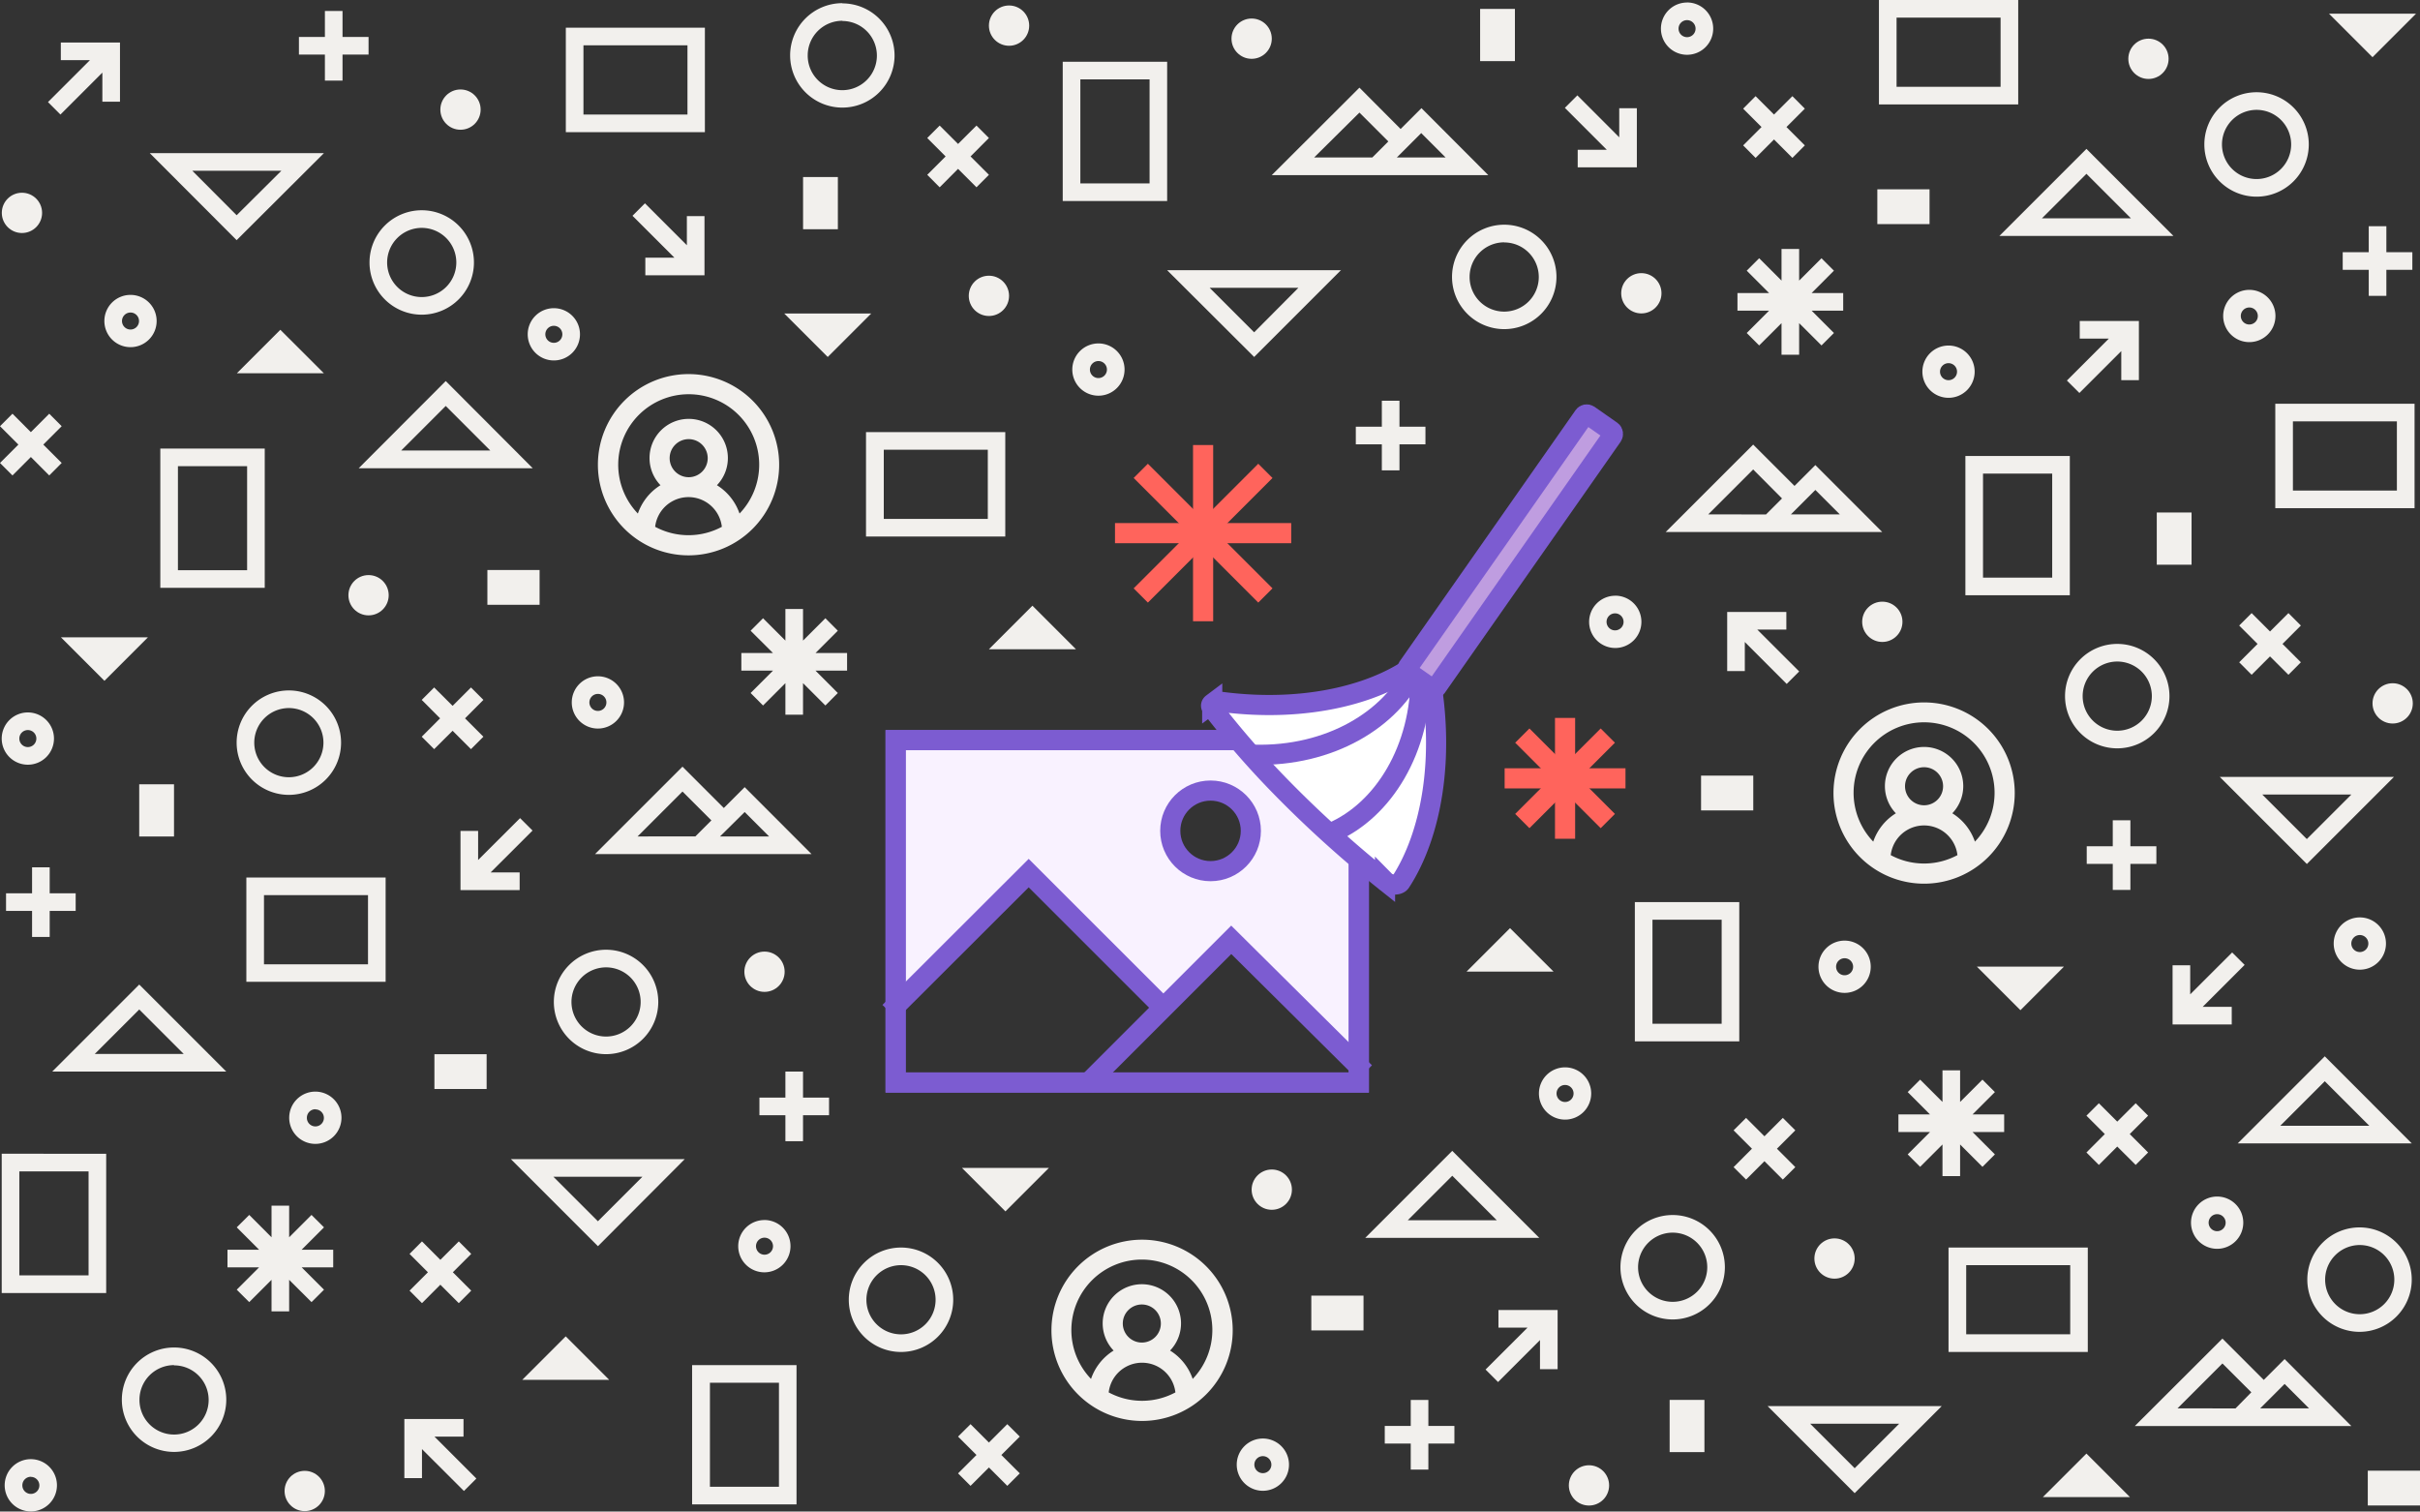 <svg xmlns="http://www.w3.org/2000/svg" width="480.64" height="300.21" viewBox="0 0 480.64 300.21"><rect x="0" y="0" width="480.64" height="300.21" fill="#333333" stroke="none"/><title>feature-exif</title><polygon points="308.56 192.98 299.91 184.34 291.27 192.98 308.56 192.98" fill="#f2f0ed"/><polygon points="213.7 128.95 205.05 120.3 196.41 128.95 213.7 128.95" fill="#f2f0ed"/><polygon points="64.33 74.14 55.68 65.5 47.04 74.14 64.33 74.14" fill="#f2f0ed"/><polygon points="121 274.06 112.36 265.42 103.72 274.06 121 274.06" fill="#f2f0ed"/><polygon points="423.03 297.34 414.39 288.7 405.74 297.34 423.03 297.34" fill="#f2f0ed"/><polygon points="392.63 191.99 401.28 200.64 409.92 191.99 392.63 191.99" fill="#f2f0ed"/><polygon points="462.57 2.72 471.21 11.36 479.85 2.72 462.57 2.72" fill="#f2f0ed"/><polygon points="12.1 126.58 20.74 135.22 29.38 126.58 12.1 126.58" fill="#f2f0ed"/><polygon points="191.05 231.96 199.69 240.6 208.33 231.96 191.05 231.96" fill="#f2f0ed"/><polygon points="155.75 62.26 164.4 70.9 173.04 62.26 155.75 62.26" fill="#f2f0ed"/><circle cx="325.99" cy="58.25" r="4" fill="#f2f0ed"/><circle cx="248.59" cy="7.68" r="4" fill="#f2f0ed"/><circle cx="252.59" cy="236.28" r="4" fill="#f2f0ed"/><circle cx="373.85" cy="123.5" r="4" fill="#f2f0ed"/><circle cx="426.71" cy="11.68" r="4" fill="#f2f0ed"/><circle cx="364.36" cy="249.96" r="4" fill="#f2f0ed"/><circle cx="315.59" cy="295.02" r="4" fill="#f2f0ed"/><circle cx="475.21" cy="139.7" r="4" fill="#f2f0ed"/><circle cx="196.41" cy="58.76" r="4" fill="#f2f0ed"/><circle cx="91.46" cy="21.77" r="4" fill="#f2f0ed"/><circle cx="4.36" cy="42.28" r="4" fill="#f2f0ed"/><circle cx="200.41" cy="5.09" r="4" fill="#f2f0ed"/><circle cx="151.84" cy="193" r="4" fill="#f2f0ed"/><circle cx="60.52" cy="296.13" r="4" fill="#f2f0ed"/><circle cx="73.2" cy="118.22" r="4" fill="#f2f0ed"/><path d="M257.93,57.11,249.09,66l-8.84-8.84h17.68m8.45-3.5H231.8L249.09,70.9l17.29-17.29Z" fill="#f2f0ed"/><path d="M55.88,33.92,47,42.75,38.2,33.92H55.88m8.45-3.5H29.75L47,47.7,64.33,30.42Z" fill="#f2f0ed"/><path d="M377.2,282.77l-8.84,8.84-8.84-8.84H377.2m8.45-3.5H351.07l17.29,17.29,17.29-17.29Z" fill="#f2f0ed"/><path d="M127.59,233.72l-8.84,8.84-8.84-8.84h17.68m8.45-3.5H101.47l17.29,17.29L136,230.22Z" fill="#f2f0ed"/><path d="M467,157.81l-8.84,8.84-8.84-8.84H467m8.45-3.5H440.88l17.29,17.29,17.29-17.29Z" fill="#f2f0ed"/><path d="M288.44,233.52l8.84,8.84H279.6l8.84-8.84m0-4.95-17.29,17.29h34.57l-17.29-17.29Z" fill="#f2f0ed"/><path d="M88.53,80.63l8.84,8.84H79.69l8.84-8.84m0-4.95L71.24,93h34.57L88.53,75.68Z" fill="#f2f0ed"/><path d="M27.65,200.49l8.84,8.84H18.82l8.84-8.84m0-4.95L10.37,212.83H44.94L27.65,195.54Z" fill="#f2f0ed"/><path d="M461.73,214.75l8.84,8.84H452.89l8.84-8.84m0-4.95-17.29,17.29H479L461.73,209.8Z" fill="#f2f0ed"/><path d="M414.39,34.52l8.84,8.84H405.55l8.84-8.84m0-4.95L397.1,46.86h34.57L414.39,29.57Z" fill="#f2f0ed"/><path d="M218.16,71.71a1.69,1.69,0,1,1-1.69,1.69,1.69,1.69,0,0,1,1.69-1.69m0-3.5a5.19,5.19,0,1,0,5.19,5.19,5.19,5.19,0,0,0-5.19-5.19Z" fill="#f2f0ed"/><path d="M110,64.71a1.69,1.69,0,1,1-1.69,1.69A1.69,1.69,0,0,1,110,64.71m0-3.5a5.19,5.19,0,1,0,5.19,5.19A5.19,5.19,0,0,0,110,61.21Z" fill="#f2f0ed"/><path d="M25.92,62.07a1.69,1.69,0,1,1-1.69,1.69,1.69,1.69,0,0,1,1.69-1.69m0-3.5a5.19,5.19,0,1,0,5.19,5.19,5.19,5.19,0,0,0-5.19-5.19Z" fill="#f2f0ed"/><path d="M118.75,137.82a1.69,1.69,0,1,1-1.69,1.69,1.69,1.69,0,0,1,1.69-1.69m0-3.5a5.19,5.19,0,1,0,5.19,5.19,5.19,5.19,0,0,0-5.19-5.19Z" fill="#f2f0ed"/><path d="M5.53,145a1.69,1.69,0,1,1-1.69,1.69A1.69,1.69,0,0,1,5.53,145m0-3.5a5.19,5.19,0,1,0,5.19,5.19,5.19,5.19,0,0,0-5.19-5.19Z" fill="#f2f0ed"/><path d="M62.63,220.34A1.69,1.69,0,1,1,60.95,222a1.69,1.69,0,0,1,1.69-1.69m0-3.5A5.19,5.19,0,1,0,67.82,222a5.19,5.19,0,0,0-5.19-5.19Z" fill="#f2f0ed"/><path d="M6.13,293.33A1.69,1.69,0,1,1,4.44,295a1.69,1.69,0,0,1,1.69-1.69m0-3.5A5.19,5.19,0,1,0,11.31,295a5.19,5.19,0,0,0-5.19-5.19Z" fill="#f2f0ed"/><path d="M320.77,121.82a1.69,1.69,0,1,1-1.69,1.69,1.69,1.69,0,0,1,1.69-1.69m0-3.5A5.19,5.19,0,1,0,326,123.5a5.19,5.19,0,0,0-5.19-5.19Z" fill="#f2f0ed"/><path d="M310.84,215.49a1.69,1.69,0,1,1-1.69,1.69,1.69,1.69,0,0,1,1.69-1.69m0-3.5a5.19,5.19,0,1,0,5.19,5.19,5.19,5.19,0,0,0-5.19-5.19Z" fill="#f2f0ed"/><path d="M250.82,289.21a1.69,1.69,0,1,1-1.69,1.69,1.69,1.69,0,0,1,1.69-1.69m0-3.5a5.19,5.19,0,1,0,5.19,5.19,5.19,5.19,0,0,0-5.19-5.19Z" fill="#f2f0ed"/><path d="M151.84,245.82a1.69,1.69,0,1,1-1.69,1.69,1.69,1.69,0,0,1,1.69-1.69m0-3.5A5.19,5.19,0,1,0,157,247.5a5.19,5.19,0,0,0-5.19-5.19Z" fill="#f2f0ed"/><path d="M366.36,190.32a1.69,1.69,0,1,1-1.69,1.69,1.69,1.69,0,0,1,1.69-1.69m0-3.5a5.19,5.19,0,1,0,5.19,5.19,5.19,5.19,0,0,0-5.19-5.19Z" fill="#f2f0ed"/><path d="M387,72.13a1.69,1.69,0,1,1-1.69,1.69A1.69,1.69,0,0,1,387,72.13m0-3.5a5.19,5.19,0,1,0,5.19,5.19A5.19,5.19,0,0,0,387,68.63Z" fill="#f2f0ed"/><path d="M335.07,4a1.69,1.69,0,1,1-1.69,1.69A1.69,1.69,0,0,1,335.07,4m0-3.5a5.19,5.19,0,1,0,5.19,5.19A5.19,5.19,0,0,0,335.07.49Z" fill="#f2f0ed"/><path d="M468.67,185.71A1.69,1.69,0,1,1,467,187.4a1.69,1.69,0,0,1,1.69-1.69m0-3.5a5.19,5.19,0,1,0,5.19,5.19,5.19,5.19,0,0,0-5.19-5.19Z" fill="#f2f0ed"/><path d="M440.35,241.15a1.69,1.69,0,1,1-1.69,1.69,1.69,1.69,0,0,1,1.69-1.69m0-3.5a5.19,5.19,0,1,0,5.19,5.19,5.19,5.19,0,0,0-5.19-5.19Z" fill="#f2f0ed"/><path d="M446.74,61.07a1.69,1.69,0,1,1-1.69,1.69,1.69,1.69,0,0,1,1.69-1.69m0-3.5a5.19,5.19,0,1,0,5.19,5.19,5.19,5.19,0,0,0-5.19-5.19Z" fill="#f2f0ed"/><path d="M298.76,48.15A6.87,6.87,0,1,1,291.88,55a6.88,6.88,0,0,1,6.87-6.87m0-3.5A10.37,10.37,0,1,0,309.13,55a10.37,10.37,0,0,0-10.37-10.37Z" fill="#f2f0ed"/><path d="M83.76,45.26a6.87,6.87,0,1,1-6.87,6.87,6.88,6.88,0,0,1,6.87-6.87m0-3.5A10.37,10.37,0,1,0,94.13,52.13,10.37,10.37,0,0,0,83.76,41.76Z" fill="#f2f0ed"/><path d="M57.37,140.63a6.87,6.87,0,1,1-6.87,6.87,6.88,6.88,0,0,1,6.87-6.87m0-3.5A10.37,10.37,0,1,0,67.74,147.5a10.37,10.37,0,0,0-10.37-10.37Z" fill="#f2f0ed"/><path d="M167.3,4.17A6.87,6.87,0,1,1,160.42,11a6.88,6.88,0,0,1,6.87-6.87m0-3.5A10.37,10.37,0,1,0,177.67,11,10.37,10.37,0,0,0,167.3.67Z" fill="#f2f0ed"/><path d="M120.37,192.13A6.87,6.87,0,1,1,113.5,199a6.88,6.88,0,0,1,6.87-6.87m0-3.5A10.37,10.37,0,1,0,130.74,199a10.37,10.37,0,0,0-10.37-10.37Z" fill="#f2f0ed"/><path d="M34.57,271.18A6.87,6.87,0,1,1,27.7,278a6.88,6.88,0,0,1,6.87-6.87m0-3.5A10.37,10.37,0,1,0,44.94,278a10.37,10.37,0,0,0-10.37-10.37Z" fill="#f2f0ed"/><path d="M420.51,131.39a6.87,6.87,0,1,1-6.87,6.87,6.88,6.88,0,0,1,6.87-6.87m0-3.5a10.37,10.37,0,1,0,10.37,10.37,10.37,10.37,0,0,0-10.37-10.37Z" fill="#f2f0ed"/><path d="M448.18,21.82a6.87,6.87,0,1,1-6.87,6.87,6.88,6.88,0,0,1,6.87-6.87m0-3.5a10.37,10.37,0,1,0,10.37,10.37,10.37,10.37,0,0,0-10.37-10.37Z" fill="#f2f0ed"/><path d="M468.67,247.28a6.87,6.87,0,1,1-6.87,6.87,6.88,6.88,0,0,1,6.87-6.87m0-3.5A10.37,10.37,0,1,0,479,254.15a10.37,10.37,0,0,0-10.37-10.37Z" fill="#f2f0ed"/><path d="M332.21,244.82a6.87,6.87,0,1,1-6.87,6.87,6.88,6.88,0,0,1,6.87-6.87m0-3.5a10.37,10.37,0,1,0,10.37,10.37,10.37,10.37,0,0,0-10.37-10.37Z" fill="#f2f0ed"/><path d="M178.95,251.28a6.87,6.87,0,1,1-6.87,6.87,6.88,6.88,0,0,1,6.87-6.87m0-3.5a10.37,10.37,0,1,0,10.37,10.37,10.37,10.37,0,0,0-10.37-10.37Z" fill="#f2f0ed"/><path d="M196.19,89.32v13.74H175.53V89.32h20.66m3.5-3.5H172v20.74h27.66V85.82Z" fill="#f2f0ed"/><path d="M136.54,9V22.75H115.88V9h20.66M140,5.5H112.38V26.25H140V5.5Z" fill="#f2f0ed"/><path d="M411.17,251.28V265H390.51V251.28h20.66m3.5-3.5H387v20.74h27.66V247.78Z" fill="#f2f0ed"/><path d="M476.05,83.69V97.43H455.4V83.69h20.66m3.5-3.5H451.9v20.74h27.66V80.19Z" fill="#f2f0ed"/><path d="M73.09,177.79v13.74H52.43V177.79H73.09m3.5-3.5H48.93V195H76.59V174.29Z" fill="#f2f0ed"/><path d="M397.34,3.5V17.24H376.68V3.5h20.66m3.5-3.5H373.18V20.74h27.66V0Z" fill="#f2f0ed"/><path d="M341.94,182.67v20.66H328.2V182.67h13.74m3.5-3.5H324.7v27.66h20.74V179.17Z" fill="#f2f0ed"/><path d="M154.71,274.63v20.66H141V274.63h13.74m3.5-3.5H137.46v27.66h20.74V271.13Z" fill="#f2f0ed"/><path d="M17.59,232.65v20.66H3.84V232.65H17.59m3.5-3.5H.34v27.66H21.09V229.15Z" fill="#f2f0ed"/><path d="M407.59,94.06v20.66H393.85V94.06h13.74m3.5-3.5H390.35v27.66h20.74V90.56Z" fill="#f2f0ed"/><path d="M228.32,15.76V36.42H214.57V15.76h13.74m3.5-3.5H211.07V39.92h20.74V12.26Z" fill="#f2f0ed"/><path d="M49.08,92.59v20.66H35.34V92.59H49.08m3.5-3.5H31.84v27.66H52.58V89.09Z" fill="#f2f0ed"/><rect x="293.97" y="1.77" width="6.91" height="10.37" fill="#f2f0ed"/><rect x="159.5" y="35.16" width="6.91" height="10.37" fill="#f2f0ed"/><rect x="27.65" y="155.77" width="6.91" height="10.37" fill="#f2f0ed"/><rect x="428.36" y="101.79" width="6.91" height="10.37" fill="#f2f0ed"/><rect x="331.61" y="278.04" width="6.91" height="10.37" fill="#f2f0ed"/><rect x="337.85" y="154.05" width="10.37" height="6.91" fill="#f2f0ed"/><rect x="372.86" y="37.6" width="10.37" height="6.91" fill="#f2f0ed"/><rect x="470.27" y="292.1" width="10.37" height="6.91" fill="#f2f0ed"/><rect x="260.44" y="257.33" width="10.37" height="6.91" fill="#f2f0ed"/><rect x="96.8" y="113.21" width="10.37" height="6.91" fill="#f2f0ed"/><rect x="86.28" y="209.38" width="10.37" height="6.91" fill="#f2f0ed"/><polygon points="168.24 129.7 161.97 129.7 166.4 125.27 163.93 122.79 159.49 127.23 159.49 120.95 155.99 120.95 155.99 127.23 151.55 122.79 149.08 125.27 153.52 129.7 147.24 129.7 147.24 133.2 153.52 133.2 149.08 137.64 151.55 140.12 155.99 135.68 155.99 141.95 159.49 141.95 159.49 135.68 163.93 140.12 166.4 137.64 161.97 133.2 168.24 133.2 168.24 129.7" fill="#f2f0ed"/><polygon points="66.18 248.21 59.91 248.21 64.35 243.77 61.87 241.3 57.43 245.74 57.43 239.46 53.93 239.46 53.93 245.74 49.5 241.3 47.02 243.77 51.46 248.21 45.18 248.21 45.18 251.71 51.46 251.71 47.02 256.15 49.5 258.62 53.93 254.19 53.93 260.46 57.43 260.46 57.43 254.19 61.87 258.62 64.35 256.15 59.91 251.71 66.18 251.71 66.18 248.21" fill="#f2f0ed"/><polygon points="366.08 58.2 359.81 58.2 364.24 53.76 361.77 51.29 357.33 55.73 357.33 49.45 353.83 49.45 353.83 55.73 349.39 51.29 346.92 53.76 351.36 58.2 345.08 58.2 345.08 61.7 351.36 61.7 346.92 66.14 349.39 68.61 353.83 64.18 353.83 70.45 357.33 70.45 357.33 64.18 361.77 68.61 364.24 66.14 359.81 61.7 366.08 61.7 366.08 58.2" fill="#f2f0ed"/><polygon points="398.05 221.34 391.77 221.34 396.21 216.9 393.74 214.43 389.3 218.86 389.3 212.59 385.8 212.59 385.8 218.86 381.36 214.43 378.89 216.9 383.32 221.34 377.05 221.34 377.05 224.84 383.32 224.84 378.89 229.28 381.36 231.75 385.8 227.31 385.8 233.59 389.3 233.59 389.3 227.31 393.74 231.75 396.21 229.28 391.77 224.84 398.05 224.84 398.05 221.34" fill="#f2f0ed"/><polygon points="283.11 84.75 277.95 84.75 277.95 79.59 274.45 79.59 274.45 84.75 269.28 84.75 269.28 88.25 274.45 88.25 274.45 93.42 277.95 93.42 277.95 88.25 283.11 88.25 283.11 84.75" fill="#f2f0ed"/><polygon points="428.28 168.08 423.12 168.08 423.12 162.92 419.62 162.92 419.62 168.08 414.45 168.08 414.45 171.58 419.62 171.58 419.62 176.75 423.12 176.75 423.12 171.58 428.28 171.58 428.28 168.08" fill="#f2f0ed"/><polygon points="479.12 50.09 473.96 50.09 473.96 44.93 470.46 44.93 470.46 50.09 465.29 50.09 465.29 53.59 470.46 53.59 470.46 58.76 473.96 58.76 473.96 53.59 479.12 53.59 479.12 50.09" fill="#f2f0ed"/><polygon points="73.2 7.34 68.03 7.34 68.03 2.18 64.53 2.18 64.53 7.34 59.37 7.34 59.37 10.84 64.53 10.84 64.53 16.01 68.03 16.01 68.03 10.84 73.2 10.84 73.2 7.34" fill="#f2f0ed"/><polygon points="15.03 177.42 9.87 177.42 9.87 172.26 6.37 172.26 6.37 177.42 1.2 177.42 1.2 180.92 6.37 180.92 6.37 186.09 9.87 186.09 9.87 180.92 15.03 180.92 15.03 177.42" fill="#f2f0ed"/><polygon points="288.86 283.21 283.69 283.21 283.69 278.05 280.19 278.05 280.19 283.21 275.03 283.21 275.03 286.71 280.19 286.71 280.19 291.88 283.69 291.88 283.69 286.71 288.86 286.71 288.86 283.21" fill="#f2f0ed"/><polygon points="164.66 218 159.49 218 159.49 212.83 155.99 212.83 155.99 218 150.83 218 150.83 221.5 155.99 221.5 155.99 226.66 159.49 226.66 159.49 221.5 164.66 221.5 164.66 218" fill="#f2f0ed"/><polygon points="356.57 224.5 354.09 222.03 350.44 225.68 346.79 222.03 344.31 224.5 347.96 228.15 344.31 231.81 346.79 234.28 350.44 230.63 354.09 234.28 356.57 231.81 352.92 228.15 356.57 224.5" fill="#f2f0ed"/><polygon points="202.54 285.33 200.06 282.86 196.41 286.51 192.76 282.86 190.28 285.33 193.94 288.98 190.28 292.63 192.76 295.11 196.41 291.46 200.06 295.11 202.54 292.63 198.88 288.98 202.54 285.33" fill="#f2f0ed"/><polygon points="456.98 124.24 454.51 121.77 450.85 125.42 447.2 121.77 444.73 124.24 448.38 127.89 444.73 131.54 447.2 134.02 450.85 130.37 454.51 134.02 456.98 131.54 453.33 127.89 456.98 124.24" fill="#f2f0ed"/><polygon points="358.46 21.58 355.99 19.1 352.34 22.75 348.68 19.1 346.21 21.58 349.86 25.23 346.21 28.88 348.68 31.36 352.34 27.7 355.99 31.36 358.46 28.88 354.81 25.23 358.46 21.58" fill="#f2f0ed"/><polygon points="96.01 139.01 93.54 136.54 89.89 140.19 86.23 136.54 83.76 139.01 87.41 142.67 83.76 146.32 86.23 148.79 89.89 145.14 93.54 148.79 96.01 146.32 92.36 142.67 96.01 139.01" fill="#f2f0ed"/><polygon points="93.59 249.04 91.12 246.56 87.46 250.22 83.81 246.56 81.34 249.04 84.99 252.69 81.34 256.34 83.81 258.82 87.46 255.16 91.12 258.82 93.59 256.34 89.94 252.69 93.59 249.04" fill="#f2f0ed"/><polygon points="196.41 27.41 193.94 24.94 190.28 28.59 186.63 24.94 184.16 27.41 187.81 31.07 184.16 34.72 186.63 37.2 190.28 33.54 193.94 37.2 196.41 34.72 192.76 31.07 196.41 27.41" fill="#f2f0ed"/><polygon points="12.25 84.65 9.78 82.17 6.13 85.83 2.48 82.17 0 84.65 3.65 88.3 0 91.95 2.48 94.43 6.13 90.77 9.78 94.43 12.25 91.95 8.6 88.3 12.25 84.65" fill="#f2f0ed"/><polygon points="426.64 221.59 424.17 219.12 420.51 222.77 416.86 219.12 414.39 221.59 418.04 225.24 414.39 228.9 416.86 231.37 420.51 227.72 424.17 231.37 426.64 228.9 422.99 225.24 426.64 221.59" fill="#f2f0ed"/><path d="M360.55,92.37l-4.14,4.14L348.2,88.3l-17.37,17.36h43Zm-21.27,9.79,8.92-8.92L353.93,99l-3.18,3.18Zm21.27-4.85,4.85,4.85h-9.7Z" fill="#f2f0ed"/><path d="M282.32,21.48l-4.14,4.14L270,17.41,252.59,34.78h43ZM261,31.28,270,22.36l5.74,5.73-3.18,3.18Zm21.27-4.85,4.85,4.85h-9.7Z" fill="#f2f0ed"/><path d="M453.75,269.93l-4.14,4.14-8.21-8.21L424,283.23h43Zm-21.27,9.79,8.92-8.92,5.74,5.73L444,279.73Zm21.27-4.85,4.85,4.85h-9.7Z" fill="#f2f0ed"/><path d="M147.9,156.34l-4.14,4.14-8.21-8.21-17.37,17.36h43Zm-21.27,9.79,8.92-8.92,5.74,5.73-3.18,3.18Zm21.27-4.85,4.85,4.85H143Z" fill="#f2f0ed"/><polygon points="297.61 260.19 297.61 263.69 303.38 263.69 295.05 272.01 297.53 274.49 305.86 266.16 305.86 271.94 309.36 271.94 309.36 260.19 297.61 260.19" fill="#f2f0ed"/><polygon points="413.06 63.75 413.06 67.25 418.84 67.25 410.51 75.58 412.99 78.05 421.31 69.73 421.31 75.5 424.81 75.5 424.81 63.75 413.06 63.75" fill="#f2f0ed"/><polygon points="12.08 8.45 12.08 11.95 17.86 11.95 9.53 20.27 12 22.75 20.33 14.42 20.33 20.2 23.83 20.2 23.83 8.45 12.08 8.45" fill="#f2f0ed"/><polygon points="357.34 133.36 349.01 125.04 354.79 125.04 354.79 121.54 343.04 121.54 343.04 133.29 346.54 133.29 346.54 127.51 354.86 135.84 357.34 133.36" fill="#f2f0ed"/><polygon points="94.61 293.66 86.29 285.33 92.06 285.33 92.06 281.83 80.31 281.83 80.31 293.58 83.81 293.58 83.81 287.81 92.14 296.13 94.61 293.66" fill="#f2f0ed"/><polygon points="136.42 42.93 136.42 48.71 128.09 40.38 125.62 42.86 133.95 51.18 128.17 51.18 128.17 54.68 139.92 54.68 139.92 42.93 136.42 42.93" fill="#f2f0ed"/><polygon points="321.6 21.5 321.6 27.27 313.28 18.94 310.8 21.42 319.13 29.75 313.35 29.75 313.35 33.24 325.1 33.24 325.1 21.5 321.6 21.5" fill="#f2f0ed"/><polygon points="445.81 191.64 443.33 189.17 435 197.49 435 191.72 431.5 191.72 431.5 203.47 443.25 203.47 443.25 199.97 437.48 199.97 445.81 191.64" fill="#f2f0ed"/><polygon points="105.77 164.96 103.29 162.49 94.96 170.81 94.96 165.03 91.46 165.03 91.46 176.78 103.21 176.78 103.21 173.28 97.44 173.28 105.77 164.96" fill="#f2f0ed"/><path d="M136.75,74.3a18,18,0,1,0,18,18A18,18,0,0,0,136.75,74.3Zm-6.63,30.33a6.67,6.67,0,0,1,13.25,0,14,14,0,0,1-13.25,0ZM133,91a3.78,3.78,0,1,1,3.78,3.78A3.79,3.79,0,0,1,133,91Zm13.88,11a10.71,10.71,0,0,0-4.49-5.63,7.78,7.78,0,1,0-11.21,0,10.71,10.71,0,0,0-4.49,5.63,14,14,0,1,1,20.19,0Z" fill="#f2f0ed"/><path d="M382.15,139.51a18,18,0,1,0,18,18A18,18,0,0,0,382.15,139.51Zm-6.63,30.33a6.67,6.67,0,0,1,13.25,0,14,14,0,0,1-13.25,0Zm2.84-13.68a3.78,3.78,0,1,1,3.78,3.78A3.79,3.79,0,0,1,378.36,156.16Zm13.88,11a10.71,10.71,0,0,0-4.49-5.63,7.78,7.78,0,1,0-11.21,0,10.71,10.71,0,0,0-4.49,5.63,14,14,0,1,1,20.19,0Z" fill="#f2f0ed"/><path d="M226.83,246.22a18,18,0,1,0,18,18A18,18,0,0,0,226.83,246.22Zm-6.63,30.33a6.67,6.67,0,0,1,13.25,0,14,14,0,0,1-13.25,0ZM223,262.87a3.78,3.78,0,1,1,3.78,3.78A3.79,3.79,0,0,1,223,262.87Zm13.88,11a10.71,10.71,0,0,0-4.49-5.63,7.78,7.78,0,1,0-11.21,0,10.71,10.71,0,0,0-4.49,5.63,14,14,0,1,1,20.19,0Z" fill="#f2f0ed"/><path d="M177.88,146.68v53.69l26.79-26.66,26.66,25.87L243.87,187l26,25.09V146.68Zm62.22,26.66a7.84,7.84,0,1,1,7.84-7.84A7.84,7.84,0,0,1,240.1,173.34Z" fill="#f9f2ff"/><circle cx="240.43" cy="165.02" r="8" fill="none" stroke="#7c5cd1" stroke-miterlimit="10" stroke-width="4"/><polyline points="271.08 213 244.54 186.66 215.64 215.56" fill="none" stroke="#7c5cd1" stroke-miterlimit="10" stroke-width="4"/><polyline points="231.06 200.15 204.31 173.41 176.68 201" fill="none" stroke="#7c5cd1" stroke-miterlimit="10" stroke-width="4"/><path d="M267.88,149v64h-88V149h88m4-4h-96v72h96V145Z" fill="#7c5cd1"/><path d="M267.88,149v64h-88V149h88m4-4h-96v72h96V145Z" fill="#7c5cd1"/><path d="M242.34,139.37c17.36,2.31,31.95-1.72,39.82-8.16.53-.44,1.33.36,1.58,1.58,3.54,17.85.38,33.3-5.57,42.41-.48.75-2.3.59-3.09-.21a227.35,227.35,0,0,1-21.33-19.36,177,177,0,0,1-12.92-14.89c-.37-.37-.39-.76-.07-1A2.05,2.05,0,0,1,242.34,139.37Z" fill="#fff" stroke="#7c5cd1" stroke-miterlimit="10" stroke-width="4"/><path d="M249.09,149.9c15,.39,27.29-7,31.94-17.08.31-.7,1.11.1,1.13,1.13.12,14.89-7.42,27-17.63,31.4" fill="none" stroke="#7c5cd1" stroke-miterlimit="10" stroke-width="4"/><rect x="296.45" y="78.38" width="6.93" height="62.4" rx="0.7" ry="0.7" transform="translate(117.09 -152.21) rotate(35)" fill="#bf9de0" stroke="#7c5cd1" stroke-miterlimit="10" stroke-width="4"/><line x1="238.95" y1="88.39" x2="238.95" y2="123.39" fill="none" stroke="#ff645c" stroke-miterlimit="10" stroke-width="4"/><line x1="221.45" y1="105.89" x2="256.45" y2="105.89" fill="none" stroke="#ff645c" stroke-miterlimit="10" stroke-width="4"/><line x1="226.57" y1="118.27" x2="251.32" y2="93.52" fill="none" stroke="#ff645c" stroke-miterlimit="10" stroke-width="4"/><line x1="226.57" y1="93.52" x2="251.32" y2="118.27" fill="none" stroke="#ff645c" stroke-miterlimit="10" stroke-width="4"/><line x1="310.84" y1="142.59" x2="310.84" y2="166.59" fill="none" stroke="#ff645c" stroke-miterlimit="10" stroke-width="4"/><line x1="298.84" y1="154.59" x2="322.84" y2="154.59" fill="none" stroke="#ff645c" stroke-miterlimit="10" stroke-width="4"/><line x1="302.35" y1="163.07" x2="319.33" y2="146.1" fill="none" stroke="#ff645c" stroke-miterlimit="10" stroke-width="4"/><line x1="302.35" y1="146.1" x2="319.33" y2="163.07" fill="none" stroke="#ff645c" stroke-miterlimit="10" stroke-width="4"/></svg>